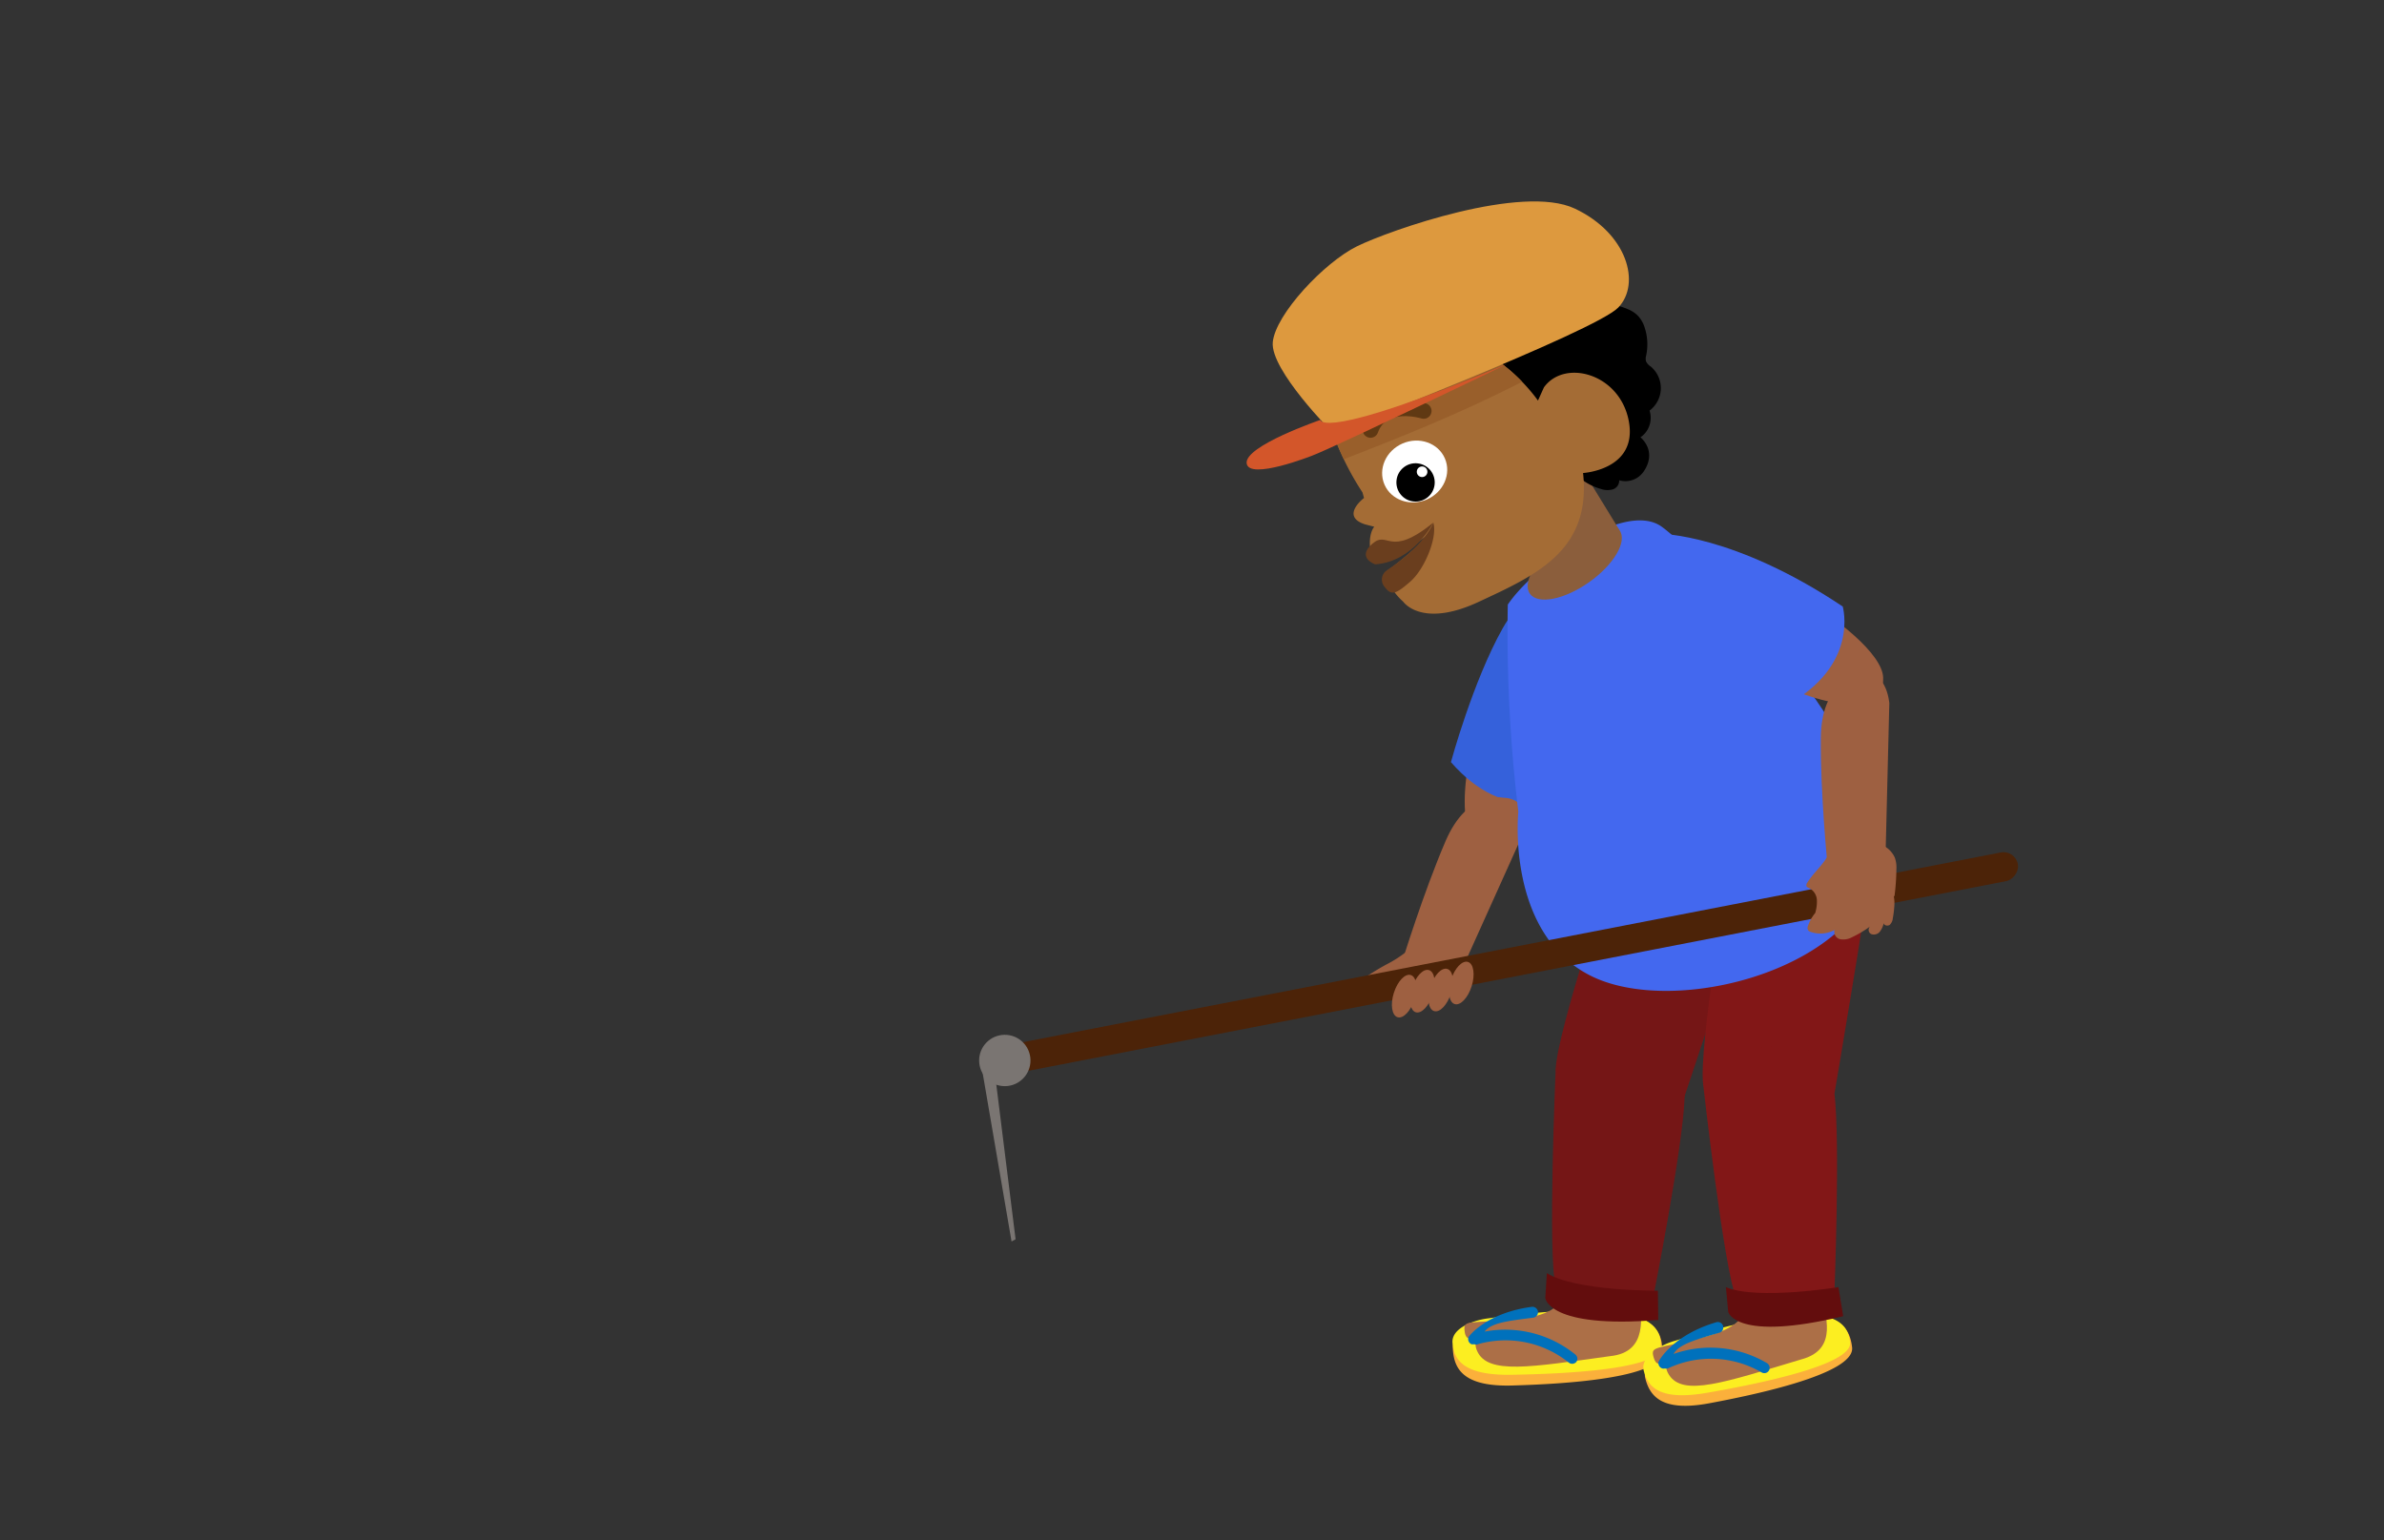 <svg id="Layer_1" data-name="Layer 1" xmlns="http://www.w3.org/2000/svg" xmlns:xlink="http://www.w3.org/1999/xlink" viewBox="0 0 260 168"><rect x="0" y="0" width="260" height="168" fill="#333333" stroke="none"/><defs><style>.cls-1{fill:#a46c35;}.cls-2{fill:#9e6041;}.cls-3{fill:#3561db;}.cls-4{fill:#fbb03b;}.cls-5{fill:#fcee21;}.cls-6{fill:#ac6f47;}.cls-7{fill:#0071bc;}.cls-8{fill:#751616;}.cls-9{fill:#630d0d;}.cls-10{fill:#821717;}.cls-11{fill:#4368ef;}.cls-12{fill:#8b5e3c;}.cls-13{clip-path:url(#clip-path);}.cls-14{fill:#995f2b;}.cls-15{fill:#fff;}.cls-16{fill:none;stroke:#603913;stroke-linecap:round;stroke-linejoin:round;stroke-width:1.71px;}.cls-17{fill:#dd993e;}.cls-18{fill:#d3562a;}.cls-19{fill:#6a3e1e;}.cls-20{fill:#4c2308;}.cls-21{fill:#7a7572;}</style><clipPath id="clip-path"><path class="cls-1" d="M144.12,42.64a30.4,30.4,0,0,0,4.47,11.06l.17.61s-2.64,2,.12,2.88l1,.26s-.77.78-.37,2.95c0,0,1.35,2.1,6.87-2.64a35.08,35.08,0,0,1-5,4.43s-.45,1.55,1.67,3.45c0,0,2,2.9,8.22,0s12.29-5.56,11.38-14.05c0,0,5.93-.34,5-5.59s-7-6.9-9.27-3.75l-.65,1.44s-5.5-8-11.94-5.74S144.12,42.64,144.12,42.64Z"/></clipPath></defs><path class="cls-2" d="M148.82,106.65c-.36.24-.76.67-.55,1a.89.89,0,0,0,.56.35,16.75,16.75,0,0,0,8.83.13,3.21,3.21,0,0,0,1.7-.88,3.6,3.6,0,0,0,.59-2.12,2,2,0,0,0-.16-1.13,1.92,1.92,0,0,0-1.45-.73c-1.57-.27-3.63-.45-5,.56a13.29,13.29,0,0,1-1.93,1.25A24.81,24.81,0,0,0,148.82,106.65Z"/><path class="cls-2" d="M171.86,67.61c2.92,2.66-3.32,24-8.28,25.24s-4.46-8-2.15-14.45S166.55,62.77,171.86,67.61Z"/><path class="cls-3" d="M173.52,65.65s1.75,7.89-3.34,21.19c0,0-5.9,3.24-11.94-3.72,0,0,2.39-8.81,5.64-14.59S172.26,63.08,173.52,65.65Z"/><path class="cls-2" d="M163.89,87s-3.81-.9-6.23,4.72-4.76,13.23-4.76,13.23,1.27,5.41,5.61,2.83L166,91.16S167.35,87.06,163.89,87Z"/><path class="cls-4" d="M162.34,144.08a7.53,7.53,0,0,0-2,.62c-.93.47-2,1.26-1.89,2.48.14,2.17,1.21,4.08,6.48,3.93s16.23-.74,16.34-3.62S180,141.17,162.34,144.08Z"/><path class="cls-5" d="M162.27,143.79a8.06,8.06,0,0,0-2,.53c-.92.39-1.95,1.08-1.86,2.14.16,1.9,1.24,3.57,6.48,3.48s16.14-.52,16.23-3S179.78,141.39,162.27,143.79Z"/><path class="cls-6" d="M172.37,114.74s-2.53,2.86-1,15.15-1.2,13.5-6.22,14-5.57,0-5.42,1.28.89.64,1.46.79-.71,0-.09,1.39c1.15,2.59,5.81,1.76,14.48.56,4.32-.43,3.3-4.55,3.31-6.52s2-19.81,3.5-22.26S172.37,114.74,172.37,114.74Z"/><path class="cls-7" d="M171.83,147.75a12.16,12.16,0,0,0-9.92-2.52c.76-1,2.68-1.17,5.31-1.52a.6.6,0,0,0,.51-.67.61.61,0,0,0-.67-.51c-4.9.65-6.84,3.15-6.9,3.31a.6.6,0,0,0,.33.77.46.46,0,0,0,.19,0,.25.25,0,0,0,.12,0,.52.52,0,0,0,.37,0,11,11,0,0,1,9.92,2,.6.6,0,0,0,.84-.09A.6.6,0,0,0,171.83,147.75Z"/><ellipse class="cls-6" cx="177.28" cy="116.36" rx="5.08" ry="5.85" transform="translate(32.74 271.51) rotate(-80.31)"/><path class="cls-6" d="M183,117.34c.06-.94,4.82-16.8,4.82-16.8L176.1,97.77l-4.59,17.6,8,1.85Z"/><path class="cls-8" d="M176.26,93.35s-6.59,19.48-6.6,23.39c0,0,11.09,4.93,14,3,0,0,6.62-19.7,7.8-24S179.84,85.07,176.26,93.35Z"/><path class="cls-8" d="M169.66,116.74s-.88,20,0,23.56c0,0,6.06,2.63,10.66,1.1,0,0,3.21-16.23,3.4-21.62s-3.31-6-6.9-6.17S170.28,113.52,169.66,116.74Z"/><path class="cls-9" d="M180.81,140.77s-9,.06-12.11-1.92l-.17,2.71s.29,3.38,12.32,2.4Z"/><path class="cls-4" d="M182.76,146.51a7.56,7.56,0,0,0-1.87.92,2.83,2.83,0,0,0-1.49,2.74c.48,2.12,1.84,3.84,7,2.88s15.92-3.24,15.59-6.1S199.72,140.91,182.76,146.51Z"/><path class="cls-5" d="M182.65,146.24a7.28,7.28,0,0,0-1.87.82c-.85.54-1.77,1.37-1.52,2.41.46,1.85,1.78,3.33,6.94,2.43s15.87-3,15.57-5.5S199.57,141.15,182.65,146.24Z"/><path class="cls-6" d="M188.12,116s-2.05,3.22,1.38,15.12.91,13.52-4,14.79-5.51.86-5.16,2.11,1,.49,1.57.55-.72.08.12,1.39c1.54,2.38,6,.83,14.39-1.69,4.2-1.09,2.56-5,2.26-7s-1.05-19.88,0-22.52S188.12,116,188.12,116Z"/><path class="cls-7" d="M192.71,148.67a12.12,12.12,0,0,0-10.19-1c.59-1.07,2.46-1.57,5-2.32a.59.59,0,1,0-.34-1.14c-4.74,1.4-6.26,4.17-6.3,4.33a.61.61,0,0,0,.45.72.59.59,0,0,0,.19,0,.45.45,0,0,0,.11,0,.54.54,0,0,0,.37-.06,11,11,0,0,1,10.12.48.58.58,0,0,0,.81-.22A.6.6,0,0,0,192.71,148.67Z"/><ellipse class="cls-6" cx="193.23" cy="116.81" rx="5.08" ry="5.85" transform="translate(73.77 308.41) rotate(-89.21)"/><path class="cls-6" d="M199.07,116.89c-.09-.93,2.17-17.35,2.17-17.35l-12.06-.91-1.8,18.1,8.16.59Z"/><path class="cls-10" d="M188.66,94.24s-3.49,20.27-2.9,24.12c0,0,11.72,3.16,14.32.84,0,0,3.49-20.48,4-25S190.92,85.5,188.66,94.24Z"/><path class="cls-10" d="M185.76,118.36s2.22,19.85,3.6,23.29c0,0,6.39,1.66,10.7-.56,0,0,.65-16.53,0-21.89s-4.21-5.4-7.78-5S185.87,115.09,185.76,118.36Z"/><path class="cls-9" d="M200.5,140.38s-8.86,1.45-12.27,0l.25,2.71s.81,3.29,12.54.46Z"/><path class="cls-11" d="M164.44,65.94a163.65,163.65,0,0,0,1.15,22.59s-1.38,13.19,7.85,17.87,29.84-.78,31.41-12.51-19.51-33.5-23.63-36.45S167.24,61.79,164.44,65.94Z"/><ellipse class="cls-12" cx="171.75" cy="61.3" rx="5.99" ry="2.7" transform="translate(-3.92 110.27) rotate(-35.22)"/><polygon class="cls-12" points="172.29 50.75 176.64 57.85 169.17 62.74 166.51 55.53 172.29 50.75"/><path d="M179.29,51.38a2.41,2.41,0,0,1-2.7,1,1,1,0,0,1-.72,1,2.22,2.22,0,0,1-1.3-.06,6.26,6.26,0,0,1-2.66-1.54.73.73,0,0,1-.23-.32.82.82,0,0,1,0-.44,8.21,8.21,0,0,1,1.14-2.92C175.18,44.67,181.83,47.55,179.29,51.38Z"/><path d="M179.24,35.37a5.88,5.88,0,0,1,.27,3.5,1.14,1.14,0,0,0,0,.52,1.25,1.25,0,0,0,.5.57,3.06,3.06,0,0,1-.11,4.82,2.57,2.57,0,0,1-4,2.84A3.87,3.87,0,0,1,173.13,49a3.77,3.77,0,0,1-1.82-.9,65.42,65.42,0,0,1-7.56-6.22A4.12,4.12,0,0,1,162.2,39a4.07,4.07,0,0,1,1.8-2.63,27.79,27.79,0,0,1,4.23-2.82,10.39,10.39,0,0,1,4.12-1.39c1.57-.11,2.53.68,3.92,1.12S178.62,34,179.24,35.37Z"/><path class="cls-1" d="M144.12,42.64a30.4,30.4,0,0,0,4.47,11.06l.17.61s-2.64,2,.12,2.88l1,.26s-.77.78-.37,2.95c0,0,1.35,2.1,6.87-2.64a35.08,35.08,0,0,1-5,4.43s-.45,1.55,1.67,3.45c0,0,2,2.9,8.22,0s12.29-5.56,11.38-14.05c0,0,5.93-.34,5-5.59s-7-6.9-9.27-3.75l-.65,1.44s-5.5-8-11.94-5.74S144.12,42.64,144.12,42.64Z"/><g class="cls-13"><path class="cls-14" d="M142.59,51.61c7.07-2.71,14.14-5.42,20.94-8.74,1.43-.69,2.84-1.41,4.25-2.13l6.39-3.27A7.18,7.18,0,0,0,176.34,36a2.4,2.4,0,0,0,.56-2.43,2.33,2.33,0,0,0-1.73-1.29,6,6,0,0,0-2.23.1,48.82,48.82,0,0,0-11,4q-10.74,4.88-21.41,9.92a2.41,2.41,0,0,0-.71.46,1.86,1.86,0,0,0-.44,1.09C139.17,49.55,140.54,52.39,142.59,51.61Z"/></g><ellipse class="cls-15" cx="154.29" cy="51.43" rx="3.59" ry="3.33" transform="translate(-7.71 65.84) rotate(-23.52)"/><circle cx="154.38" cy="52.61" r="2.09" transform="translate(83.76 199.63) rotate(-83.16)"/><circle class="cls-15" cx="155.09" cy="51.46" r="0.58" transform="translate(85.53 199.31) rotate(-83.16)"/><path class="cls-16" d="M155.27,44.82s-4.56-1.43-5.8,2.07"/><path class="cls-17" d="M145.36,47.21S174,36.14,176.49,33.54s1-8.08-4.74-10.79S151.57,25.11,148,26.86s-8.9,7.42-9.19,10.46S145.36,47.21,145.36,47.21Z"/><path class="cls-18" d="M164.39,39.69s-18.65,9-21.27,10c0,0-6.93,2.74-7.16.84S144,45.8,144,45.8,144,48.23,164.39,39.69Z"/><path class="cls-19" d="M156.32,57s-2.15,4.27-6.34,4.55c0,0-2.08-.7-.32-2.24S151.45,60.94,156.32,57Z"/><path class="cls-19" d="M156.32,57s-.75,2.3-5.11,5.23A1.21,1.21,0,0,0,151,64c.74,1,1.22.81,2.8-.56S156.8,58.59,156.32,57Z"/><path class="cls-2" d="M182.59,60.28c3.24-2.26,22.63,8.51,22.79,13.63s-8.77,2.6-14.57-1.08S176.7,64.38,182.59,60.28Z"/><path class="cls-11" d="M181.05,58.22s8.07,0,19.92,7.93c0,0,1.87,6.47-6.25,10.83,0,0-8.07-4.27-13-8.72S178.26,58.89,181.05,58.22Z"/><path class="cls-2" d="M202.49,73.69s-3.85.64-3.91,6.76.74,14,.74,14,3.27,4.49,6.28.43l.45-18.19S205.72,72.43,202.49,73.69Z"/><rect class="cls-20" x="162.07" y="47.72" width="3.18" height="114.93" rx="1.59" transform="translate(235.74 -75.52) rotate(79.02)"/><circle class="cls-21" cx="109.58" cy="115.67" r="2.8" transform="translate(-1.36 1.3) rotate(-0.68)"/><polygon class="cls-21" points="106.89 115.4 110.32 135.4 110.76 135.16 108.28 115.26 106.89 115.4"/><path class="cls-2" d="M206.54,97.78l.08-.08a25,25,0,0,0,.2-2.86,3.18,3.18,0,0,0-.17-1.3,2.69,2.69,0,0,0-.89-1.09c-1.28-1-4-1.74-5.47-.68-.6.42-.8,1.45-1.28,2.09-.6.83-1.36,1.54-1.91,2.41a.45.45,0,0,0-.09.33c0,.16.22.23.37.3a1.54,1.54,0,0,1,.77,1.26,4.24,4.24,0,0,1-.18,1.41h0a4.63,4.63,0,0,0-.78,1.38.55.55,0,0,0,0,.5.53.53,0,0,0,.29.19,3.21,3.21,0,0,0,2.59-.21.83.83,0,0,0,.6,1,1.94,1.94,0,0,0,1.29-.2,12.27,12.27,0,0,0,2-1.19.51.51,0,0,0,.13.84.84.84,0,0,0,.93-.27,2.6,2.6,0,0,0,.43-.94c0,.27.42.36.64.2a1.09,1.09,0,0,0,.34-.72,10.77,10.77,0,0,0,.17-1.39A3.79,3.79,0,0,0,206.54,97.78Z"/><ellipse class="cls-2" cx="153.13" cy="108.64" rx="2.41" ry="1.18" transform="translate(3.46 221.99) rotate(-72.49)"/><ellipse class="cls-2" cx="155.13" cy="108.1" rx="2.41" ry="1.18" transform="translate(5.36 223.52) rotate(-72.49)"/><ellipse class="cls-2" cx="157.13" cy="107.97" rx="2.41" ry="1.18" transform="translate(6.88 225.34) rotate(-72.49)"/><ellipse class="cls-2" cx="159.37" cy="107.21" rx="2.41" ry="1.18" transform="translate(9.18 226.94) rotate(-72.49)"/></svg>